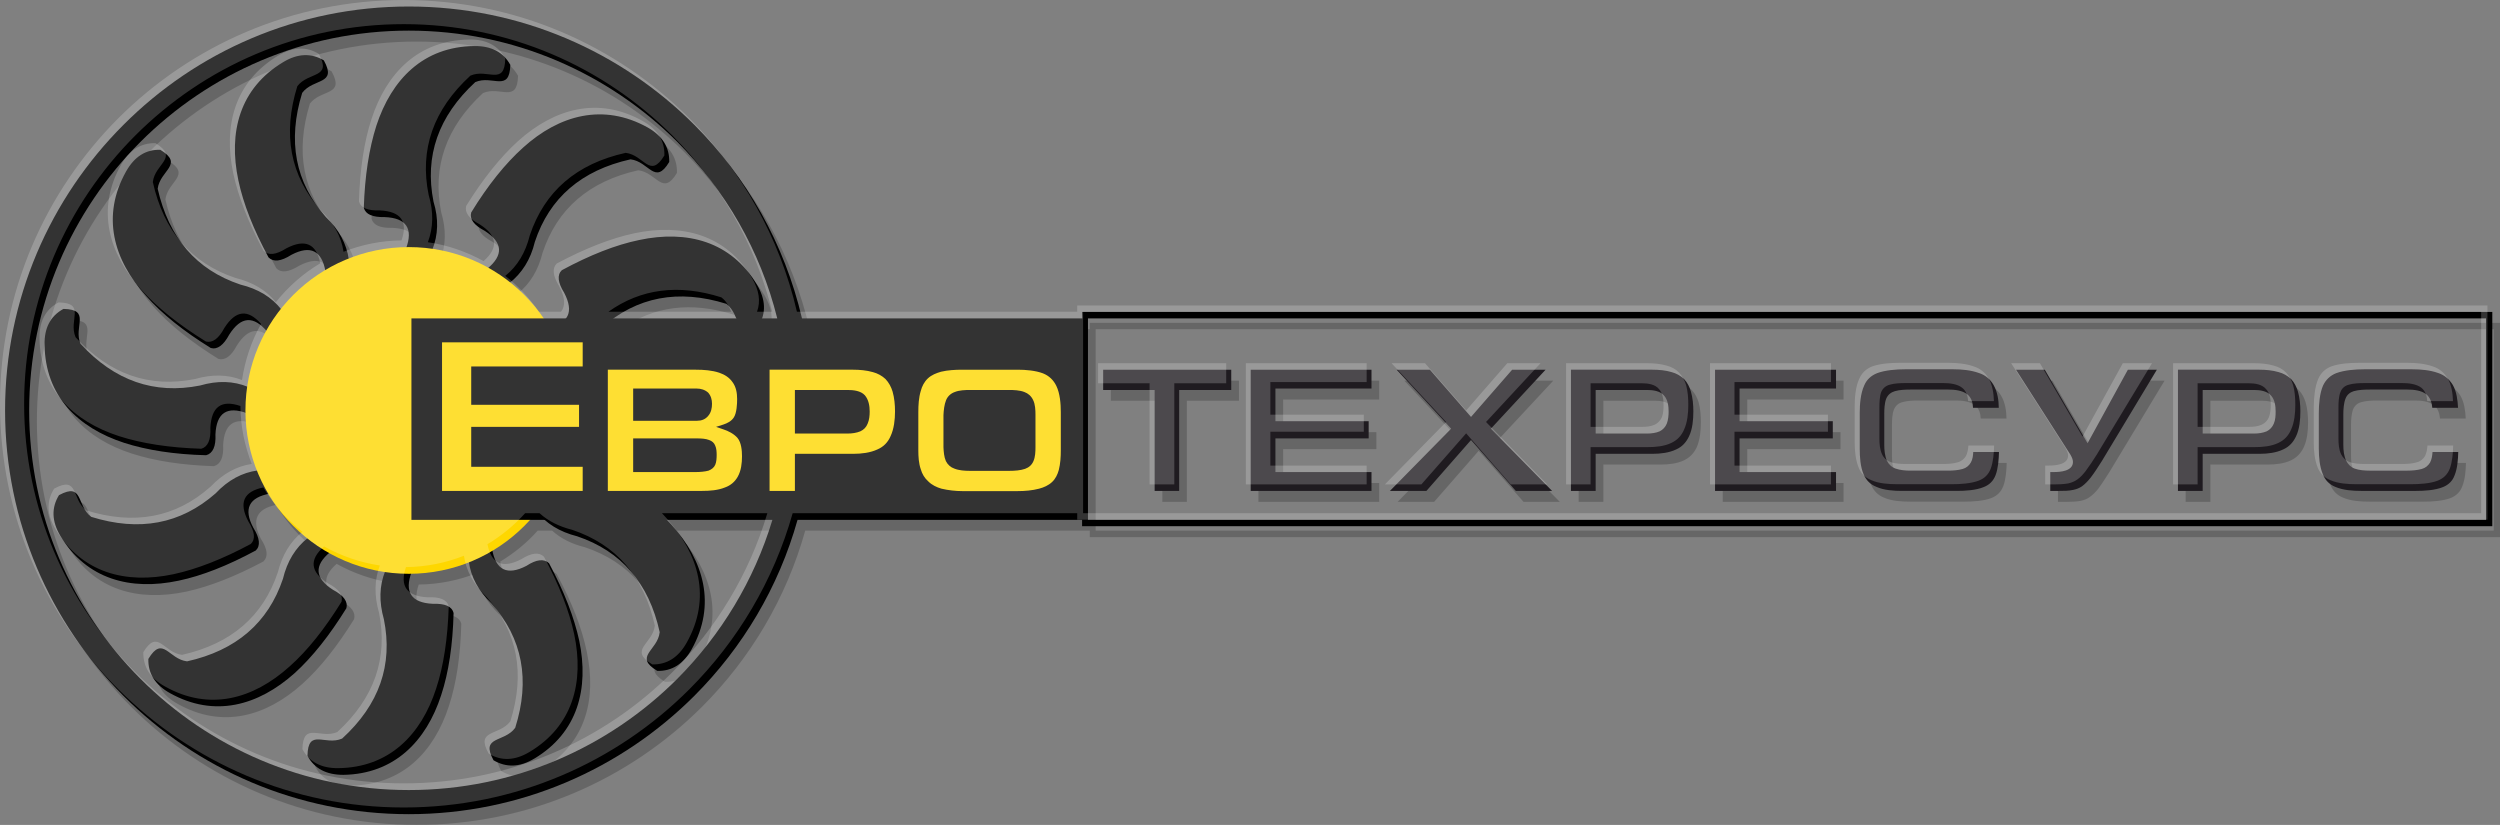 <?xml version="1.0" encoding="UTF-8"?>
<!DOCTYPE svg PUBLIC "-//W3C//DTD SVG 1.1//EN" "http://www.w3.org/Graphics/SVG/1.1/DTD/svg11.dtd">
<!-- Creator: CorelDRAW X8 -->
<svg xmlns="http://www.w3.org/2000/svg" xml:space="preserve" width="157.794mm" height="52.068mm" version="1.1" style="shape-rendering:geometricPrecision; text-rendering:geometricPrecision; image-rendering:optimizeQuality; fill-rule:evenodd; clip-rule:evenodd"
viewBox="0 0 12335 4070"
 xmlns:xlink="http://www.w3.org/1999/xlink">
 <rect x="0" y="0" width="12335" height="4070" fill="#808080" stroke="none"/>
 <defs>
  <style type="text/css">
   <![CDATA[
    .fil0 {fill:black}
    .fil3 {fill:#1F1B20}
    .fil2 {fill:#FED700}
    .fil1 {fill:black;fill-opacity:0.2}
    .fil4 {fill:white;fill-opacity:0.2}
   ]]>
  </style>
 </defs>
 <g id="Слой_x0020_1">
  <path class="fil0" d="M1389 1528c-48,-62 -116,-103 -203,-124 -218,-73 -353,-231 -408,-473 12,-92 132,-119 13,-192 -72,-2 -128,34 -169,107 -123,219 -63,436 99,614 78,89 185,174 319,257 33,9 63,-14 91,-66 58,-91 120,-95 188,-14l70 -109 0 0zm-165 381c-73,-30 -151,-32 -237,-7 -225,45 -422,-23 -590,-206 -36,-85 55,-169 -84,-172 -64,35 -95,94 -93,177 3,252 163,409 393,484 112,36 247,57 404,61 33,-9 49,-43 46,-103 5,-106 57,-141 156,-104l5 -130 0 0zm48 412c-77,10 -147,48 -208,113 -173,152 -377,190 -614,116 -74,-55 -37,-173 -159,-107 -38,62 -36,129 7,201 129,215 347,271 583,221 115,-24 242,-74 381,-149 24,-23 20,-61 -12,-112 -50,-94 -22,-150 83,-169l-61 -114 0 0zm248 332c-62,49 -103,116 -124,203 -73,217 -231,353 -473,407 -92,-11 -119,-131 -191,-12 -2,71 33,128 107,169 219,122 435,62 615,-99 87,-79 172,-186 255,-320 9,-32 -13,-63 -66,-91 -90,-57 -95,-120 -13,-187l-110 -70 0 0zm381 164c-30,73 -31,153 -7,238 46,225 -23,422 -206,589 -85,37 -168,-54 -171,85 34,63 93,94 177,94 251,-4 409,-165 483,-394 37,-112 57,-248 61,-404 -8,-34 -43,-48 -103,-46 -106,-5 -141,-58 -104,-157l-130 -5 0 0zm412 -48c10,78 48,147 113,209 152,172 191,377 116,613 -55,75 -173,38 -107,160 63,37 129,35 201,-8 215,-128 271,-346 222,-582 -25,-115 -74,-242 -149,-382 -24,-23 -62,-20 -112,13 -95,49 -151,21 -169,-83l-115 60zm333 -248c48,62 115,103 202,125 217,73 354,231 407,473 -10,92 -131,119 -12,191 72,2 129,-34 170,-107 122,-219 61,-436 -100,-614 -79,-88 -186,-174 -320,-256 -32,-9 -62,13 -91,66 -57,90 -120,94 -187,13l-69 109 0 0zm163 -380c73,29 153,32 239,6 224,-45 421,23 589,206 36,85 -54,169 84,172 64,-35 95,-93 94,-177 -4,-252 -165,-408 -393,-483 -113,-37 -247,-58 -405,-62 -33,9 -48,43 -46,103 -5,107 -57,141 -156,104l-6 131zm-48 -413c78,-10 148,-48 209,-112 172,-152 377,-191 614,-117 74,56 37,173 159,107 38,-61 35,-129 -8,-201 -128,-215 -346,-271 -581,-221 -116,24 -243,74 -382,149 -24,23 -20,61 12,112 49,95 22,151 -83,169l60 114zm-248 -331c62,-49 105,-116 126,-204 72,-217 230,-353 472,-407 92,11 120,131 191,13 2,-72 -34,-129 -106,-170 -219,-122 -437,-62 -615,99 -88,79 -174,186 -256,320 -9,32 13,63 67,91 90,58 93,120 12,187l109 71 0 0zm-380 -165c29,-73 32,-152 6,-237 -45,-226 24,-422 206,-590 85,-37 169,54 173,-85 -35,-63 -94,-94 -178,-93 -251,3 -408,164 -483,393 -36,113 -57,248 -62,405 9,33 43,47 103,46 107,4 142,57 105,156l130 5zm-412 48c-11,-77 -48,-147 -113,-209 -152,-172 -190,-376 -117,-613 56,-74 174,-38 107,-160 -61,-37 -129,-35 -200,8 -216,129 -272,347 -222,583 24,115 74,242 149,381 24,24 61,20 113,-13 94,-49 150,-21 168,83l115 -60z"/>
  <path class="fil1" d="M12304 1624l-6898 0 0 994 6898 0 0 -994zm-6823 254l0 99 254 0 0 499 121 0 0 -499 257 0 0 -99 -632 0 0 0zm728 598l596 0 0 -93 -474 0 0 -167 460 0 0 -84 -460 0 0 -161 474 0 0 -93 -596 0 0 598zm884 -598l-164 0 269 290 -302 308 180 0 220 -252 221 252 179 0 -302 -308 270 -290 -165 0 -203 233 -203 -233zm696 598l122 0 0 -184 282 0c38,0 81,-4 116,-21 29,-14 49,-35 63,-65 16,-37 20,-82 20,-122 0,-32 -2,-67 -11,-99 -7,-22 -17,-43 -34,-61 -17,-17 -38,-28 -61,-34 -29,-9 -64,-12 -95,-12l-402 0 0 598 0 0zm122 -284l0 -215 254 0c29,0 64,5 83,28 19,20 23,52 23,79 0,20 -2,41 -9,60 -7,16 -19,29 -35,37 -18,9 -41,11 -62,11l-254 0zm589 284l596 0 0 -93 -475 0 0 -167 460 0 0 -84 -460 0 0 -161 475 0 0 -93 -596 0 0 598zm1401 -192l-127 0c-1,17 -3,36 -12,51 -9,16 -23,28 -41,32 -21,7 -48,8 -70,8l-187 0c-23,0 -50,-1 -73,-9 -20,-7 -34,-21 -43,-39 -10,-23 -13,-52 -13,-77l0 -153c0,-24 1,-56 10,-77 8,-19 22,-31 42,-36 23,-7 54,-8 78,-8l187 0c29,0 68,4 92,23 21,16 28,42 29,66l127 0c0,-37 -7,-80 -26,-112 -17,-29 -42,-49 -73,-59 -39,-14 -84,-18 -125,-18l-239 0c-42,0 -97,3 -138,18 -29,12 -51,32 -63,62 -18,39 -22,93 -22,135l0 177c0,40 3,88 19,126 13,29 33,49 62,61 38,17 88,20 128,20l270 0c41,0 95,-3 133,-18 28,-11 47,-30 58,-58 13,-34 16,-78 17,-115l0 0zm635 -406l-198 362 -211 -362 -142 0 269 420c6,10 12,22 12,35 0,46 -63,50 -96,50l-16 0 0 93 44 0c23,0 47,-1 69,-5 16,-4 31,-9 44,-19 16,-11 30,-26 42,-41 20,-27 38,-56 56,-84l271 -449 -144 0 0 0zm248 598l122 0 0 -184 282 0c38,0 81,-4 116,-21 29,-14 49,-35 63,-65 17,-37 21,-82 21,-122 0,-32 -3,-67 -12,-99 -7,-22 -17,-43 -34,-61 -17,-17 -38,-28 -61,-34 -30,-9 -64,-12 -95,-12l-402 0 0 598 0 0zm122 -284l0 -215 254 0c28,0 64,5 83,28 19,20 23,52 23,79 0,20 -2,41 -9,60 -7,16 -19,29 -35,37 -19,9 -41,11 -62,11l-254 0zm1261 92l-127 0c-1,17 -4,36 -12,51 -10,16 -24,28 -42,32 -21,7 -48,8 -70,8l-186 0c-24,0 -52,-1 -74,-9 -19,-7 -34,-21 -42,-39 -11,-23 -14,-52 -14,-77l0 -153c0,-24 2,-56 10,-77 8,-19 22,-31 41,-36 24,-7 55,-8 79,-8l187 0c30,0 67,4 92,23 20,16 28,42 30,66l127 0c-2,-37 -7,-80 -26,-112 -18,-29 -42,-49 -73,-59 -39,-14 -85,-18 -126,-18l-239 0c-43,0 -96,3 -137,18 -30,12 -51,32 -65,62 -17,39 -21,93 -21,135l0 177c0,40 4,88 20,126 12,29 32,49 61,61 39,17 88,20 128,20l271 0c41,0 94,-3 133,-18 27,-11 47,-30 57,-58 14,-34 17,-78 18,-115zm-10744 -707c-48,-60 -114,-99 -199,-120 -218,-73 -353,-230 -408,-473 12,-92 132,-119 13,-192 -72,-1 -128,35 -169,107 -123,220 -63,436 98,615 79,89 186,174 320,257 33,8 63,-14 91,-67 56,-88 117,-94 182,-20 -47,84 -80,177 -94,277 -71,-28 -148,-29 -232,-5 -225,45 -422,-23 -590,-206 -36,-85 55,-169 -84,-172 -64,34 -95,94 -93,177 3,251 163,409 393,483 112,36 247,57 404,62 33,-9 49,-43 46,-104 5,-103 54,-139 148,-107 1,101 21,197 56,286 -75,11 -143,49 -203,112 -173,153 -377,191 -614,117 -74,-56 -37,-174 -159,-107 -38,62 -36,129 7,200 129,216 347,272 583,222 115,-25 242,-75 381,-149 24,-24 20,-61 -13,-112 -47,-92 -22,-147 75,-167 50,84 115,158 192,219 -60,48 -100,114 -120,199 -73,218 -231,353 -473,408 -92,-11 -119,-132 -191,-13 -2,72 33,129 107,169 219,123 435,63 615,-99 87,-78 172,-185 255,-319 9,-33 -13,-63 -66,-91 -88,-56 -95,-117 -20,-182 84,47 177,79 276,94 -28,71 -29,149 -5,233 46,224 -23,421 -206,589 -85,36 -168,-54 -171,84 34,64 93,95 177,94 251,-3 409,-164 483,-393 37,-112 57,-248 61,-405 -8,-33 -43,-48 -103,-45 -103,-5 -139,-55 -107,-149 101,-1 197,-21 286,-56 11,76 48,143 112,204 152,172 191,377 116,613 -55,74 -173,38 -107,159 63,38 129,35 201,-8 215,-127 271,-345 221,-581 -24,-116 -73,-243 -148,-382 -24,-24 -62,-20 -113,12 -91,48 -147,23 -166,-74 69,-42 132,-93 185,-153l71 0c43,39 97,66 162,82 217,73 354,230 407,473 -10,92 -131,118 -12,191 72,2 129,-34 170,-107 122,-219 61,-436 -100,-615 -7,-8 -15,-16 -22,-24l520 0c-90,300 -254,569 -469,785 -339,339 -807,548 -1325,548 -517,0 -986,-209 -1324,-548 -339,-340 -549,-808 -549,-1325 0,-517 210,-985 549,-1324 338,-339 807,-549 1324,-549 518,0 986,210 1325,549l0 0c235,237 410,535 493,870l-75 0c18,-51 10,-107 -25,-165 -128,-216 -346,-272 -582,-222 -115,25 -242,75 -381,149 -24,24 -20,62 12,112 28,55 31,97 8,126l-109 0c-46,-67 -102,-127 -165,-177 60,-48 100,-115 121,-200 72,-217 230,-353 472,-407 92,11 120,131 191,13 2,-73 -34,-129 -106,-170 -219,-123 -437,-62 -615,99 -88,79 -174,186 -256,320 -9,32 13,63 67,91 87,56 93,116 18,181 -83,-46 -176,-79 -275,-93 27,-72 29,-149 4,-233 -45,-225 24,-421 206,-589 85,-37 169,54 173,-85 -35,-63 -94,-95 -178,-93 -251,3 -408,164 -483,392 -36,113 -57,248 -62,406 9,32 43,47 103,45 104,5 140,54 108,148 -101,1 -197,21 -286,56 -12,-75 -49,-143 -112,-204 -152,-171 -190,-375 -117,-613 56,-73 174,-37 107,-159 -61,-38 -129,-35 -201,8 -215,129 -271,347 -221,582 24,116 74,243 149,381 24,25 61,20 113,-12 92,-48 147,-23 166,74 -84,50 -158,116 -219,192zm1642 47c159,-114 345,-138 557,-71 26,19 38,47 49,71l-606 0zm-1010 -1538c550,0 1048,223 1409,583 258,258 445,588 531,955l1382 0 0 -31 6958 0 0 1057 -6958 0 0 -32 -1404 0c-93,333 -271,631 -509,869 -361,360 -859,583 -1409,583 -550,0 -1048,-223 -1408,-583 -362,-360 -584,-858 -584,-1409 0,-550 222,-1047 584,-1409 360,-360 858,-583 1408,-583l0 0z"/>
  <circle class="fil2" cx="2017" cy="2025" r="806"/>
  <path class="fil0" d="M12266 1571l-6898 0 0 994 6898 0 0 -994zm-10249 -1539c550,0 1048,223 1409,584 258,258 445,587 531,955l1383 0 -1 -32 6958 0 0 1057 -6958 0 0 -31 -1404 0c-93,332 -271,630 -509,868 -361,361 -859,584 -1409,584 -550,0 -1048,-223 -1408,-584 -361,-360 -584,-858 -584,-1408 0,-550 223,-1048 584,-1409 360,-361 858,-584 1408,-584l0 0zm1325 668c-339,-338 -807,-549 -1325,-549 -517,0 -986,211 -1324,549 -339,339 -549,808 -549,1325 0,517 210,985 549,1324 338,339 807,549 1324,549 518,0 986,-210 1325,-549 215,-216 379,-485 469,-784l-1781 0 0 -994 1805 0c-83,-335 -258,-634 -493,-871l0 0z"/>
  <path class="fil2" d="M2181 2422l694 0 0 -119 -550 0 0 -197 532 0 0 -109 -532 0 0 -189 550 0 0 -119 -694 0 0 734 0 -1zm818 0l466 0c37,0 78,-3 112,-17 28,-10 49,-28 63,-53 17,-30 21,-67 21,-101 0,-27 -3,-67 -22,-90 -18,-21 -46,-35 -71,-43l-35 -12 35 -11c21,-7 41,-17 53,-36 14,-22 16,-66 16,-90 0,-30 -5,-60 -23,-84 -16,-23 -39,-37 -65,-46 -36,-12 -77,-15 -115,-15l-435 0 0 599 0 -1zm125 -505l314 0c20,0 40,6 56,20 14,16 19,35 19,55 0,21 -4,43 -19,60 -14,17 -33,24 -55,24l-315 0 0 -159 0 0zm0 246l315 0c19,0 43,1 60,8 14,5 25,14 30,28 6,13 7,31 7,45 0,16 -1,35 -7,49 -6,14 -18,23 -33,29 -18,5 -43,7 -62,7l-310 0 0 -166 0 0zm673 259l125 0 0 -183 289 0c39,0 83,-5 119,-22 30,-13 51,-35 64,-65 17,-36 22,-82 22,-122 0,-32 -3,-67 -12,-98 -7,-23 -18,-44 -35,-62 -17,-16 -39,-28 -62,-34 -31,-9 -66,-12 -97,-12l-413 0 0 599 0 -1zm125 -283l0 -215 260 0c29,0 65,4 85,26 19,22 24,53 24,80 0,20 -2,42 -10,60 -7,18 -19,30 -36,38 -19,8 -42,11 -63,11l-260 0 0 0zm1312 83l0 -189c0,-41 -4,-92 -22,-129 -14,-29 -36,-50 -66,-62 -37,-14 -85,-18 -125,-18l-273 0c-34,0 -72,2 -105,10 -24,7 -47,16 -65,33 -18,17 -29,39 -35,62 -10,33 -12,70 -12,104l0 189c0,31 2,64 12,93 7,24 19,44 37,60 18,18 41,29 65,36 34,8 70,12 103,12l273 0c35,0 72,-3 106,-12 23,-6 46,-16 64,-33 17,-16 27,-37 33,-59 8,-31 10,-66 10,-97zm-579 -15l0 -159c1,-23 4,-52 13,-74 8,-19 23,-33 43,-40 22,-9 52,-10 75,-10l192 0c24,0 53,1 76,10 19,7 34,20 43,39 11,21 12,51 12,74l0 159c0,22 -1,49 -10,69 -8,19 -22,31 -41,38 -22,8 -53,10 -77,10l-197 0c-24,0 -53,-2 -75,-11 -18,-6 -33,-19 -42,-37 -9,-20 -11,-46 -12,-68l0 0z"/>
  <path class="fil3" d="M5443 1824l0 100 254 0 0 498 121 0 0 -498 257 0 0 -100 -632 0 0 0zm728 598l596 0 0 -93 -474 0 0 -166 460 0 0 -85 -460 0 0 -161 474 0 0 -93 -596 0 0 598zm884 -598l-164 0 269 291 -302 307 180 0 220 -251 221 251 179 0 -302 -307 270 -291 -165 0 -203 233 -203 -233zm696 598l122 0 0 -183 282 0c38,0 81,-5 116,-22 29,-13 49,-35 63,-65 17,-36 21,-82 21,-122 0,-32 -3,-67 -12,-98 -7,-23 -17,-44 -34,-62 -17,-16 -38,-28 -61,-34 -29,-9 -64,-12 -95,-12l-402 0 0 599 0 -1zm122 -283l0 -215 254 0c29,0 64,5 83,27 19,21 23,52 23,79 0,20 -2,42 -9,60 -7,17 -19,30 -35,38 -18,8 -41,11 -62,11l-254 0zm589 283l597 0 0 -93 -476 0 0 -166 460 0 0 -85 -460 0 0 -161 476 0 0 -93 -597 0 0 598zm1401 -192l-127 0c-1,18 -3,37 -12,52 -9,16 -23,27 -41,32 -21,6 -48,8 -70,8l-187 0c-23,0 -50,-2 -73,-10 -20,-7 -34,-21 -43,-39 -10,-22 -13,-52 -13,-77l0 -153c0,-23 1,-55 10,-77 8,-18 22,-30 42,-36 23,-7 54,-8 78,-8l187 0c29,0 68,4 92,23 21,16 28,42 29,67l127 0c0,-38 -7,-80 -26,-113 -17,-29 -41,-49 -73,-59 -39,-14 -84,-18 -125,-18l-239 0c-42,0 -97,4 -137,19 -30,12 -52,32 -64,61 -18,39 -22,93 -22,135l0 177c0,40 3,89 19,126 13,30 33,50 63,62 37,17 87,20 127,20l270 0c41,0 95,-3 133,-19 28,-11 47,-30 58,-58 13,-34 16,-78 17,-115l0 0zm636 -406l-199 363 -211 -363 -142 0 269 420c6,11 12,23 12,35 0,46 -63,50 -95,50l-17 0 0 93 44 0c23,0 47,0 69,-5 16,-3 31,-9 44,-18 16,-12 30,-27 42,-42 20,-26 38,-55 56,-83l271 -450 -143 0 0 0zm247 598l122 0 0 -183 282 0c38,0 81,-5 116,-22 29,-13 49,-35 63,-65 17,-36 21,-82 21,-122 0,-32 -3,-67 -12,-98 -7,-23 -17,-44 -34,-62 -17,-16 -38,-28 -61,-34 -30,-9 -64,-12 -95,-12l-402 0 0 599 0 -1zm122 -283l0 -215 254 0c28,0 64,5 83,27 19,21 23,52 23,79 0,20 -1,42 -9,60 -7,17 -19,30 -35,38 -19,8 -41,11 -62,11l-254 0zm1261 91l-127 0c-1,18 -4,37 -12,52 -10,16 -23,27 -42,32 -21,6 -48,8 -70,8l-186 0c-24,0 -52,-2 -74,-10 -19,-7 -33,-21 -42,-39 -11,-22 -14,-52 -14,-77l0 -153c0,-23 2,-55 11,-77 7,-18 21,-30 40,-36 24,-7 55,-8 79,-8l187 0c30,0 68,4 92,23 20,16 28,42 30,67l127 0c-2,-38 -7,-80 -26,-113 -18,-29 -42,-49 -73,-59 -39,-14 -85,-18 -126,-18l-239 0c-43,0 -96,4 -137,19 -30,12 -51,32 -65,61 -17,39 -21,93 -21,135l0 177c0,40 4,89 20,126 12,30 32,50 61,62 39,17 88,20 128,20l271 0c41,0 94,-3 133,-19 27,-11 47,-30 57,-58 14,-34 17,-78 18,-115z"/>
  <path class="fil4" d="M12242 1538l-6898 0 0 994 6898 0 0 -994zm-6824 254l0 99 254 0 0 499 122 0 0 -499 256 0 0 -99 -632 0 0 0zm729 598l596 0 0 -93 -475 0 0 -167 461 0 0 -84 -461 0 0 -161 475 0 0 -93 -596 0 0 598zm884 -598l-165 0 269 290 -302 308 180 0 221 -252 220 252 180 0 -302 -308 269 -290 -164 0 -203 233 -203 -233zm696 598l121 0 0 -184 282 0c39,0 82,-4 117,-21 29,-14 49,-35 62,-65 17,-37 21,-82 21,-122 0,-32 -2,-67 -11,-99 -7,-22 -18,-43 -35,-61 -16,-17 -37,-28 -60,-34 -30,-9 -64,-12 -95,-12l-402 0 0 598 0 0zm121 -284l0 -215 254 0c29,0 64,5 83,28 19,20 23,52 23,79 0,20 -1,41 -8,60 -8,17 -19,29 -35,37 -19,9 -42,11 -63,11l-254 0zm589 284l597 0 0 -93 -476 0 0 -167 461 0 0 -84 -461 0 0 -161 476 0 0 -93 -597 0 0 598zm1402 -192l-127 0c-1,17 -4,36 -12,52 -9,15 -24,27 -41,31 -22,7 -48,8 -70,8l-187 0c-24,0 -51,-1 -73,-9 -20,-7 -35,-21 -43,-39 -11,-23 -13,-52 -13,-77l0 -153c0,-24 1,-56 9,-77 8,-19 23,-31 42,-36 23,-7 54,-8 78,-8l187 0c30,0 68,4 92,23 21,16 28,42 30,66l127 0c-1,-37 -7,-80 -26,-112 -17,-29 -42,-49 -73,-59 -39,-14 -84,-18 -126,-18l-239 0c-42,0 -96,3 -137,18 -30,12 -51,32 -64,62 -18,39 -22,93 -22,135l0 177c0,40 4,88 20,126 12,29 32,49 62,61 37,17 87,20 128,20l270 0c41,0 94,-3 133,-18 28,-11 47,-30 58,-58 13,-34 16,-78 17,-115l0 0zm635 -406l-199 362 -210 -362 -142 0 269 420c5,10 12,22 12,35 0,46 -63,50 -96,50l-17 0 0 93 45 0c22,0 46,-1 69,-5 16,-4 30,-9 44,-19 16,-11 29,-26 41,-41 20,-27 39,-56 56,-83l272 -450 -144 0 0 0zm248 598l121 0 0 -184 282 0c39,0 82,-4 117,-21 29,-14 49,-35 62,-65 17,-37 21,-82 21,-122 0,-32 -2,-67 -11,-99 -7,-22 -18,-43 -35,-61 -16,-17 -37,-28 -60,-34 -31,-9 -64,-12 -95,-12l-402 0 0 598 0 0zm121 -284l0 -215 254 0c28,0 64,5 83,28 20,20 24,52 24,79 0,20 -2,41 -9,60 -7,17 -19,29 -35,37 -20,9 -42,11 -63,11l-254 0zm1261 92l-127 0c-1,17 -4,36 -12,52 -9,15 -23,27 -41,31 -22,7 -48,8 -71,8l-186 0c-23,0 -51,-1 -73,-9 -20,-7 -34,-21 -43,-39 -11,-23 -13,-52 -13,-77l0 -153c0,-24 1,-56 10,-77 7,-19 22,-31 41,-36 24,-7 54,-8 79,-8l186 0c30,0 68,4 93,23 20,16 28,42 29,66l127 0c-1,-37 -7,-80 -26,-112 -18,-29 -42,-49 -73,-59 -39,-14 -84,-18 -125,-18l-239 0c-43,0 -97,3 -138,18 -30,12 -51,32 -64,62 -17,39 -21,93 -22,135l0 177c0,40 4,88 20,126 12,29 33,49 62,61 38,17 88,20 127,20l271 0c41,0 95,-3 133,-18 27,-11 47,-30 58,-58 13,-34 16,-78 17,-115zm-10743 -707c-48,-60 -115,-99 -200,-120 -217,-73 -353,-230 -407,-473 11,-92 131,-119 13,-192 -73,-1 -129,35 -170,107 -123,220 -62,436 99,615 79,89 186,174 320,257 32,8 63,-14 91,-67 56,-88 116,-94 181,-20 -47,84 -79,177 -94,277 -71,-28 -148,-29 -232,-5 -225,45 -421,-23 -589,-206 -37,-85 54,-169 -84,-172 -64,34 -96,94 -94,177 3,251 164,409 393,483 112,36 247,57 405,62 32,-9 48,-43 45,-104 5,-103 54,-139 148,-107 1,101 21,197 56,286 -75,11 -143,49 -203,112 -172,153 -376,191 -614,117 -73,-56 -36,-174 -158,-107 -39,62 -36,129 7,200 129,216 347,272 582,222 116,-25 243,-75 381,-149 25,-24 20,-61 -12,-112 -48,-92 -23,-147 74,-167 51,84 116,158 193,219 -60,48 -100,115 -121,199 -73,218 -230,353 -473,408 -92,-11 -119,-132 -191,-13 -1,72 34,129 107,169 219,123 435,63 615,-99 88,-78 173,-185 256,-319 8,-33 -13,-63 -67,-91 -87,-56 -94,-117 -19,-182 84,47 177,79 275,94 -27,71 -28,149 -4,233 45,224 -23,421 -206,589 -85,36 -168,-54 -172,84 34,64 94,95 177,94 251,-3 409,-164 483,-393 37,-112 57,-248 62,-405 -8,-33 -43,-48 -104,-45 -103,-5 -139,-55 -107,-149 101,-1 197,-21 286,-56 11,76 49,143 112,204 153,172 191,377 117,613 -56,74 -174,38 -107,159 62,38 129,35 200,-7 216,-128 272,-346 222,-582 -25,-116 -74,-243 -149,-382 -24,-24 -61,-20 -112,12 -92,48 -148,23 -167,-74 70,-42 132,-93 186,-153l71 0c43,39 97,66 161,82 217,73 354,230 408,473 -11,92 -132,118 -13,191 72,2 129,-34 170,-107 123,-219 62,-436 -100,-615 -7,-8 -14,-16 -22,-24l520 0c-89,300 -253,569 -469,785 -339,339 -807,548 -1325,548 -517,0 -985,-209 -1324,-548 -339,-340 -549,-808 -549,-1325 0,-517 210,-985 549,-1324 339,-339 807,-549 1324,-549 518,0 986,210 1325,549l0 0c236,237 410,535 493,870l-75 0c19,-51 10,-107 -24,-165 -128,-216 -346,-272 -582,-222 -116,25 -243,75 -382,149 -24,24 -19,62 12,112 29,55 32,97 9,126l-109 0c-46,-67 -102,-127 -166,-177 60,-48 100,-115 121,-200 73,-217 230,-353 473,-407 92,11 119,131 191,13 2,-73 -34,-129 -107,-170 -219,-123 -436,-62 -615,99 -87,79 -173,186 -256,320 -8,32 14,63 67,91 88,56 93,116 19,181 -84,-46 -177,-79 -275,-93 27,-72 29,-149 4,-233 -46,-225 23,-421 206,-589 85,-37 169,54 172,-85 -35,-63 -94,-95 -178,-93 -250,3 -408,164 -482,392 -37,113 -57,248 -62,406 8,32 42,47 103,45 104,5 140,54 107,148 -101,1 -197,21 -286,56 -11,-75 -49,-143 -112,-204 -151,-171 -190,-375 -116,-613 56,-73 173,-37 106,-159 -61,-38 -128,-35 -200,8 -216,129 -272,347 -222,582 25,116 75,243 149,381 25,25 62,20 113,-12 92,-48 148,-23 167,74 -84,50 -159,116 -219,192zm1641 47c160,-114 346,-138 557,-71 26,19 39,47 49,71l-606 0zm-1010 -1538c551,0 1049,223 1409,583 258,258 446,588 531,955l1383 0 0 -31 6958 0 0 1057 -6958 0 0 -32 -1404 0c-94,333 -272,631 -510,869 -360,360 -858,583 -1409,583 -550,0 -1047,-223 -1408,-583 -361,-360 -584,-858 -584,-1409 0,-550 223,-1047 584,-1409 361,-360 858,-583 1408,-583l0 0z"/>
 </g>
</svg>
